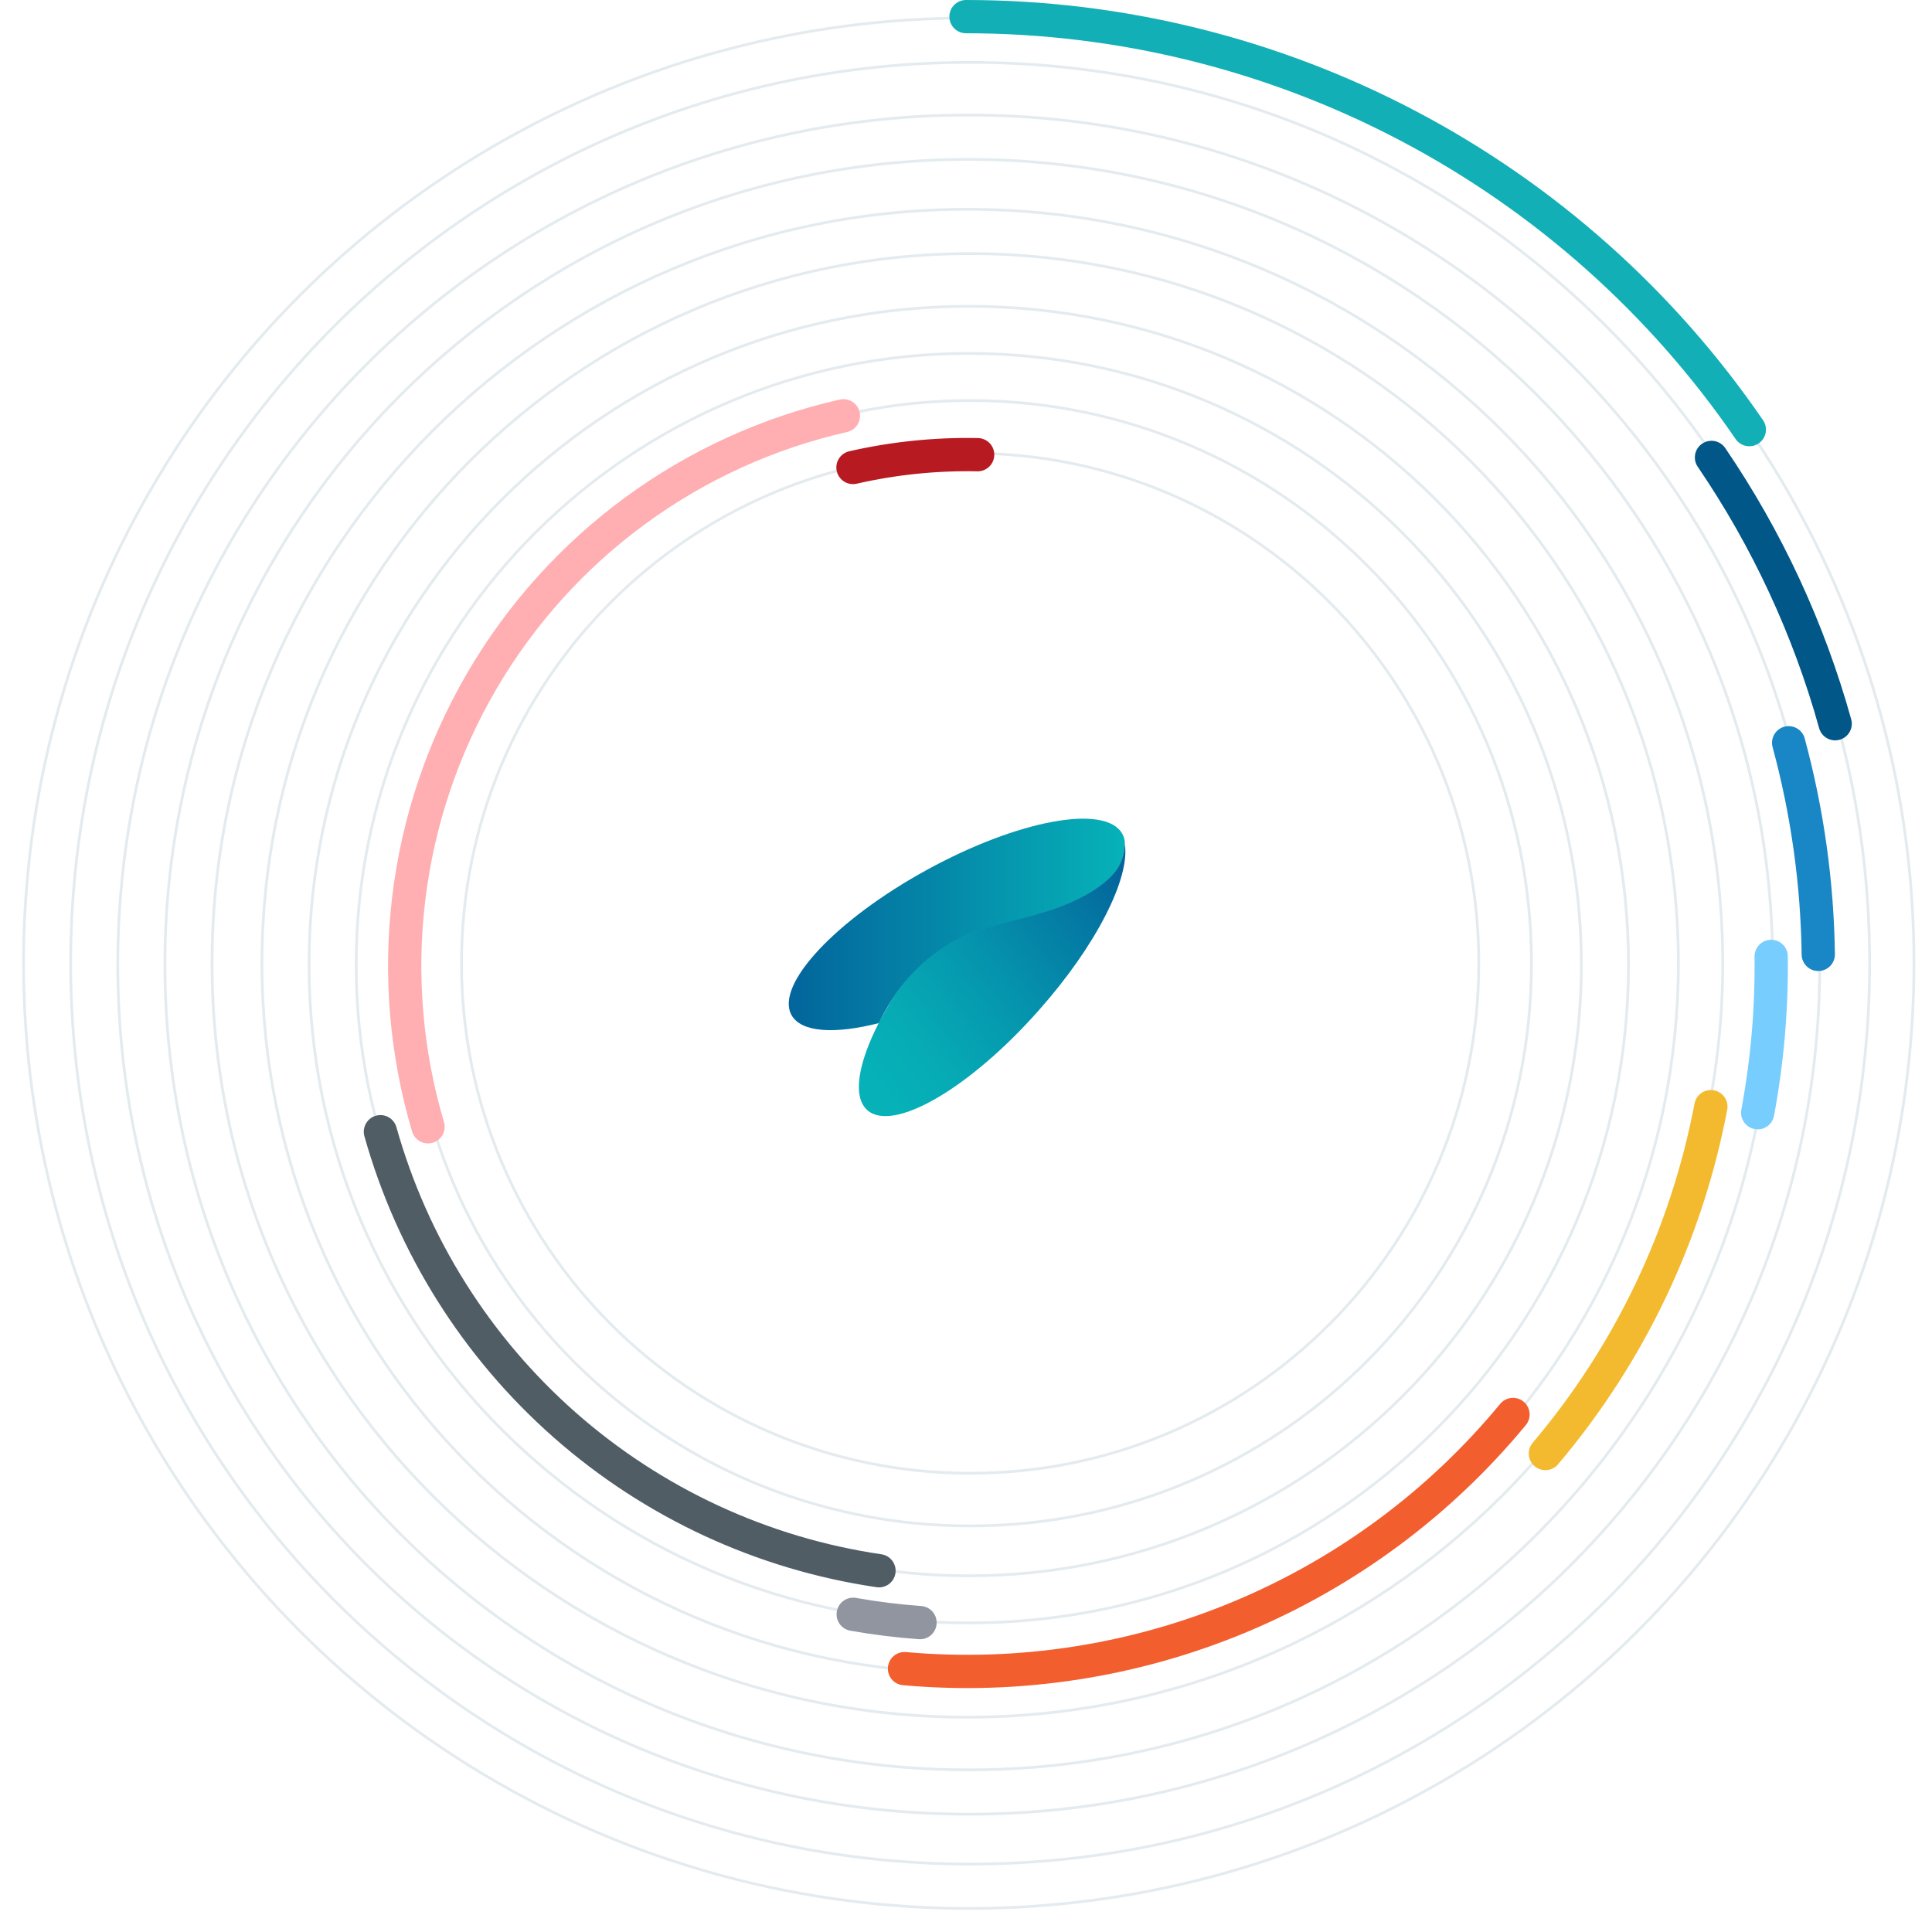 <svg width="697" height="697" viewBox="0 0 697 697" fill="none" xmlns="http://www.w3.org/2000/svg">
    <circle opacity="0.3" cx="349.5" cy="347.5" r="341" stroke="#A6BBC8"/>
    <path opacity="0.3" d="M674.5 347.5C674.5 526.993 529.216 672.5 350 672.5C170.784 672.5 25.5 526.993 25.5 347.5C25.5 168.007 170.784 22.5 350 22.5C529.216 22.5 674.5 168.007 674.5 347.5Z" stroke="#A6BBC8"/>
    <path opacity="0.3" d="M656.5 348C656.5 517.275 519.052 654.5 349.5 654.5C179.948 654.5 42.5 517.275 42.5 348C42.5 178.725 179.948 41.5 349.5 41.5C519.052 41.5 656.5 178.725 656.5 348Z" stroke="#A6BBC8"/>
    <path opacity="0.3" d="M639.5 348C639.5 508.44 509.662 638.5 349.5 638.5C189.338 638.5 59.5 508.44 59.5 348C59.5 187.56 189.338 57.5 349.5 57.5C509.662 57.5 639.5 187.56 639.5 348Z" stroke="#A6BBC8"/>
    <path opacity="0.3" d="M621.5 347.5C621.5 497.721 499.498 619.5 349 619.5C198.502 619.5 76.5 497.721 76.5 347.5C76.5 197.279 198.502 75.5 349 75.5C499.498 75.5 621.5 197.279 621.5 347.5Z" stroke="#A6BBC8"/>
    <path opacity="0.3" d="M605.5 347.5C605.5 488.886 491.108 603.5 350 603.5C208.892 603.5 94.5 488.886 94.5 347.5C94.5 206.114 208.892 91.5 350 91.5C491.108 91.5 605.5 206.114 605.5 347.5Z" stroke="#A6BBC8"/>
    <path opacity="0.3" d="M587.5 348C587.5 479.167 480.945 585.5 349.5 585.5C218.055 585.5 111.5 479.167 111.5 348C111.5 216.833 218.055 110.5 349.5 110.5C480.945 110.5 587.5 216.833 587.5 348Z" stroke="#A6BBC8"/>
    <path opacity="0.3" d="M570.5 348C570.5 469.778 471.556 568.5 349.5 568.5C227.444 568.5 128.5 469.778 128.5 348C128.5 226.222 227.444 127.5 349.5 127.5C471.556 127.5 570.5 226.222 570.5 348Z" stroke="#A6BBC8"/>
    <path opacity="0.3" d="M552.5 347.5C552.5 459.615 461.836 550.5 350 550.5C238.163 550.5 147.5 459.615 147.5 347.5C147.5 235.385 238.163 144.5 350 144.5C461.836 144.5 552.5 235.385 552.5 347.5Z" stroke="#A6BBC8"/>
    <path opacity="0.3" d="M533.5 347.5C533.5 449.122 451.343 531.5 350 531.5C248.657 531.5 166.5 449.122 166.5 347.5C166.5 245.878 248.657 163.5 350 163.5C451.343 163.5 533.5 245.878 533.5 347.5Z" stroke="#A6BBC8"/>
    <path d="M405.791 304.542V303.603C405.67 302.629 405.357 301.678 404.886 300.812C398.856 289.981 367.351 295.758 334.411 313.808C301.471 331.858 279.555 355.3 285.538 366.178C289.011 372.496 301.133 373.169 317.115 369.09C322.639 357.201 331.576 347.225 342.806 340.414C353.842 333.988 366.929 332.52 379.111 328.477C387.699 325.601 398.301 320.607 403.162 313.459C404.802 310.763 405.707 307.695 405.791 304.542Z" fill="url(#paint0_linear_0_1)"/>
    <path d="M405.789 304.483V304.411C405.704 307.562 404.8 310.628 403.159 313.322C398.286 320.465 387.684 325.456 379.096 328.33C366.974 332.371 353.766 333.838 342.79 340.259C334.781 345.058 327.918 351.527 322.659 359.236C320.572 362.555 318.727 365.79 317.122 368.856C309.511 383.672 307.473 395.733 312.913 400.519C322.237 408.721 349.943 392.583 374.802 364.443C395.572 341.053 407.779 316.653 405.789 304.483Z" fill="url(#paint1_linear_0_1)"/>
    <path d="M348.5 6C404.166 6 458.992 19.568 508.234 45.529C557.475 71.49 599.646 109.062 631.097 154.992" stroke="#13AFB6" stroke-width="12" stroke-linecap="round" stroke-linejoin="round"/>
    <path d="M617.448 165.023C637.459 194.391 652.531 226.845 662.064 261.095" stroke="#005788" stroke-width="12" stroke-linecap="round" stroke-linejoin="round"/>
    <path d="M645.284 267.964C652.03 292.864 655.621 318.515 655.972 344.313" stroke="#1987C5" stroke-width="12" stroke-linecap="round" stroke-linejoin="round"/>
    <path d="M638.979 345.042C639.206 363.951 637.575 382.838 634.112 401.43" stroke="#77CDFE" stroke-width="12" stroke-linecap="round" stroke-linejoin="round"/>
    <path d="M617.225 399.242C608.462 445.395 587.895 488.505 557.518 524.386" stroke="#F3BA2F" stroke-width="12" stroke-linecap="round" stroke-linejoin="round"/>
    <path d="M545.839 510.292C519.476 542.239 485.705 567.288 447.45 583.268C409.196 599.247 367.613 605.674 326.307 601.99" stroke="#F35E2F" stroke-width="12" stroke-linecap="round" stroke-linejoin="round"/>
    <path d="M331.911 585.382C323.83 584.796 315.784 583.796 307.805 582.385" stroke="#9095A0" stroke-width="12" stroke-linecap="round" stroke-linejoin="round"/>
    <path d="M317.11 566.671C275.074 560.499 235.719 542.259 203.8 514.154C171.88 486.048 148.763 449.279 137.242 408.288" stroke="#505D65" stroke-width="12" stroke-linecap="round" stroke-linejoin="round"/>
    <path d="M154.42 406.502C146.496 379.787 144.13 351.726 147.47 324.057C150.809 296.388 159.782 269.703 173.833 245.654C187.883 221.606 206.71 200.707 229.148 184.254C251.585 167.8 277.153 156.143 304.268 150.002" stroke="#FFAEB2" stroke-width="12" stroke-linecap="round" stroke-linejoin="round"/>
    <path d="M307.722 168.651C322.47 165.285 337.577 163.735 352.704 164.037" stroke="#B81A21" stroke-width="12" stroke-linecap="round" stroke-linejoin="round"/>
    <defs>
        <linearGradient id="paint0_linear_0_1" x1="284.549" y1="333.495" x2="405.791" y2="333.495" gradientUnits="userSpaceOnUse">
            <stop stop-color="#03659C"/>
            <stop offset="1" stop-color="#06B2B8"/>
        </linearGradient>
        <linearGradient id="paint1_linear_0_1" x1="312.31" y1="390.49" x2="405.213" y2="317.271" gradientUnits="userSpaceOnUse">
            <stop stop-color="#06B2B8"/>
            <stop offset="0.2" stop-color="#06ABB5"/>
            <stop offset="0.49" stop-color="#0596AE"/>
            <stop offset="0.85" stop-color="#0476A2"/>
            <stop offset="1" stop-color="#03659C"/>
        </linearGradient>
    </defs>
</svg>
